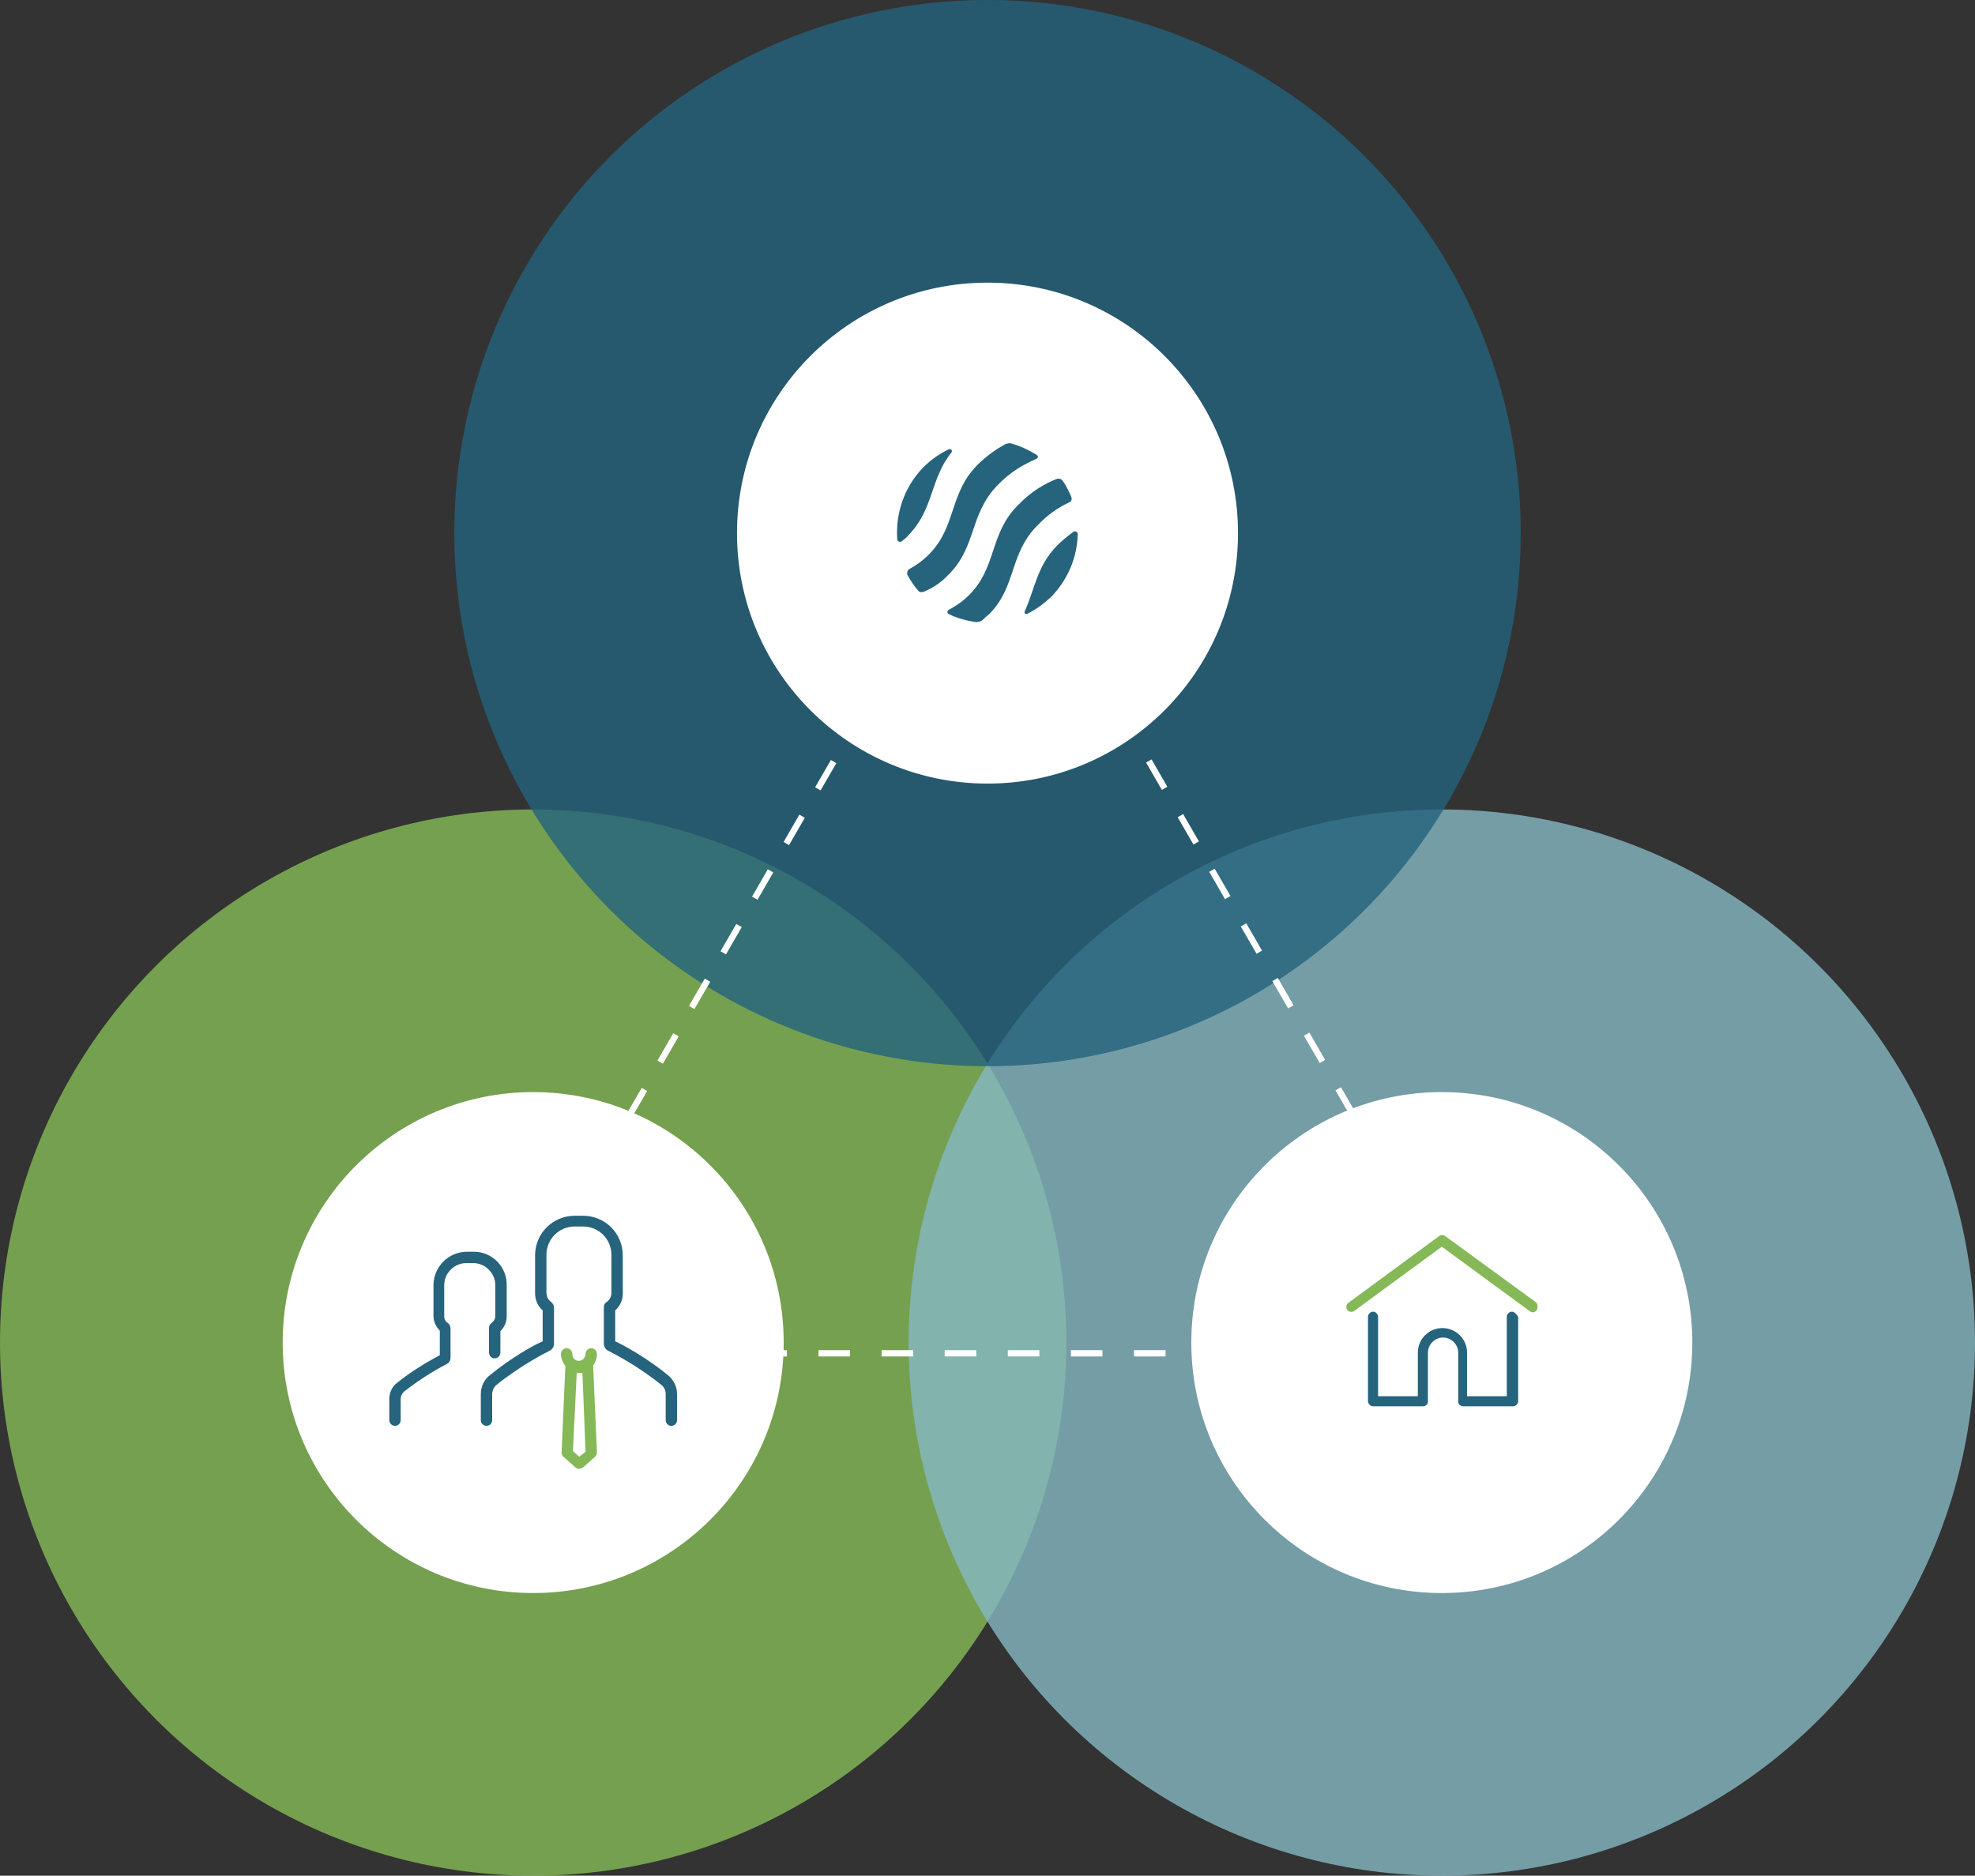 <svg id="Layer_1" xmlns="http://www.w3.org/2000/svg" viewBox="0 0 313 297.3"><rect x="0" y="0" width="313" height="297.3" fill="#333333" stroke="none"/><style>.st0{opacity:0.8;fill:#86BB56;} .st1{opacity:0.8;fill:#86B8C3;} .st2{opacity:0.8;fill:#24637D;} .st3{fill:none;stroke:#FFFFFF;stroke-miterlimit:10;stroke-dasharray:5,5;} .st4{fill:#FFFFFF;} .st5{fill:#26637D;} .st6{fill:#85B856;}</style><circle class="st0" cx="84.5" cy="212.8" r="84.5"/><circle class="st1" cx="228.5" cy="212.8" r="84.5"/><circle class="st2" cx="156.5" cy="84.5" r="84.5"/><path class="st3" d="M157.1 77.4L78 214.5h158.3z"/><circle class="st4" cx="84.5" cy="212.8" r="39.7"/><path class="st5" d="M77.6 218c-.9.7-1.4 1.8-1.4 3v4.1c0 .5.4.9.9.9s.9-.4.9-.9V221c0-.6.3-1.2.7-1.5 3.7-3 7.6-5 8.4-5.4.4-.2.7-.6.7-1.1v-5.8c0-.3-.2-.6-.4-.8-.5-.3-.8-.9-.8-1.5v-6c0-2.5 2-4.5 4.5-4.5h1.3c2.5 0 4.5 2 4.5 4.5v6c0 .6-.3 1.2-.8 1.5-.3.2-.4.5-.4.8v5.8c0 .5.3.9.7 1.1.8.4 4.7 2.4 8.4 5.4.5.4.7.9.7 1.5v4.1c0 .5.4.9.9.9s.9-.4.9-.9V221c0-1.2-.5-2.2-1.4-3-3.4-2.8-7.1-4.8-8.4-5.4v-4.9c.8-.7 1.2-1.7 1.2-2.7v-6c0-3.5-2.8-6.3-6.3-6.3h-1.3c-3.5 0-6.3 2.8-6.3 6.3v6c0 1 .4 2 1.2 2.7v4.9c-1.4.6-5 2.6-8.4 5.4zm0 0"/><path class="st5" d="M75.1 198.4H74c-2.9 0-5.3 2.4-5.3 5.3v4.9c0 .9.4 1.7 1 2.3v3.9c-1.1.6-4.1 2.2-6.8 4.4-.8.6-1.2 1.6-1.2 2.5v3.4c0 .5.4.9.9.9s.9-.4.9-.9v-3.4c0-.4.2-.8.5-1.1 3-2.4 6.2-4.1 6.8-4.4.4-.2.6-.6.6-1v-4.7c0-.3-.2-.6-.4-.8-.4-.2-.6-.6-.6-1.1v-4.9c0-1.9 1.6-3.5 3.5-3.5H75c1.9 0 3.5 1.6 3.5 3.5v4.9c0 .4-.2.8-.6 1.1-.3.2-.4.5-.4.8v3.9c0 .5.4.9.9.9s.9-.4.9-.9V211c.6-.6 1-1.4 1-2.3v-4.9c.1-3-2.3-5.4-5.2-5.4zm0 0"/><path class="st6" d="M93.7 213.7c-.5 0-.9.4-.9.9 0 .6-.5 1.1-1.1 1.1-.2 0-.4-.1-.6-.2l-.1-.1c-.2-.2-.3-.5-.3-.8 0-.5-.4-.9-.9-.9s-.9.4-.9.9c0 .7.3 1.4.7 1.9l-.6 13.7c0 .3.1.5.3.7l1.9 1.7c.2.2.4.2.6.2.2 0 .4-.1.6-.2l1.9-1.7c.2-.2.3-.4.3-.7l-.6-13.8c.4-.5.6-1.1.6-1.8 0-.5-.4-.9-.9-.9zm-1.9 17.2l-1-.9.6-12.4h.9l.5 12.5-1 .8zm0 0"/><circle class="st4" cx="156.5" cy="84.5" r="39.7"/><path class="st5" d="M142.2 85.5c0 .3.4.5.7.3.4-.3.8-.6 1.1-1 4-4.1 3.4-8.9 6.8-13.1.2-.3-.1-.6-.4-.5-1.5.7-2.9 1.7-4.1 2.9-3 3.1-4.4 7.3-4.1 11.4M158.1 76.9c2.1-2.2 4.2-3.3 6.2-4.2.2-.1.3-.4 0-.6-1.3-.8-2.6-1.4-4-1.8-.3-.1-.7 0-1 .1-1.4.8-2.9 1.8-4.4 3.3-4.5 4.5-3.3 9.8-7.7 14.2-1 1-2 1.7-3.1 2.3-.3.2-.4.6-.3.9.5.9 1 1.7 1.7 2.5.2.3.6.3.9.2 1.4-.6 2.7-1.4 3.9-2.7 4.5-4.4 3.3-9.6 7.8-14.2M164.4 83.3c1.7-1.8 3.4-2.9 5.1-3.7.3-.1.4-.5.3-.8-.4-.9-.8-1.8-1.4-2.6-.2-.3-.6-.4-.9-.3-2 .8-4.1 2-6.2 4.2-4.5 4.5-3.3 9.8-7.7 14.2-1.1 1.1-2.2 1.8-3.3 2.4-.2.1-.2.5 0 .6 1.4.7 2.9 1.1 4.4 1.3.4 0 .7-.1 1-.3.3-.3.6-.6 1-.9 4.4-4.3 3.2-9.6 7.7-14.1M170.8 84.7c0-.4-.4-.6-.7-.4-.8.6-1.7 1.3-2.6 2.2-3.2 3.3-3.5 6.9-5.1 10.4-.1.3.1.5.4.4 1.4-.7 2.6-1.6 3.8-2.7 2.7-2.8 4.1-6.3 4.2-9.9"/><circle class="st4" cx="228.5" cy="212.8" r="39.7"/><g><path class="st6" d="M243.4 206.4L229 195.9c-.3-.2-.7-.2-.9 0l-14.4 10.6c-.4.3-.4.8-.2 1.1.3.4.8.4 1.1.2l13.9-10.2 13.9 10.2c.1.1.3.2.5.2s.5-.1.6-.3c.3-.5.2-1-.1-1.3z"/><path class="st5" d="M239.6 207.9c-.4 0-.8.4-.8.8v12.6h-6.3v-6.9c0-2.2-1.8-3.9-3.9-3.9-2.2 0-3.9 1.8-3.9 3.9v6.9h-6.3v-12.6c0-.4-.4-.8-.8-.8s-.8.4-.8.8v13.4c0 .4.4.8.8.8h7.9c.4 0 .8-.3.8-.7v-7.8c0-1.3 1.1-2.4 2.4-2.4 1.3 0 2.4 1.1 2.4 2.4v7.8c0 .4.4.7.8.7h7.9c.4 0 .8-.4.8-.8v-13.4c-.3-.4-.6-.8-1-.8z"/></g></svg>